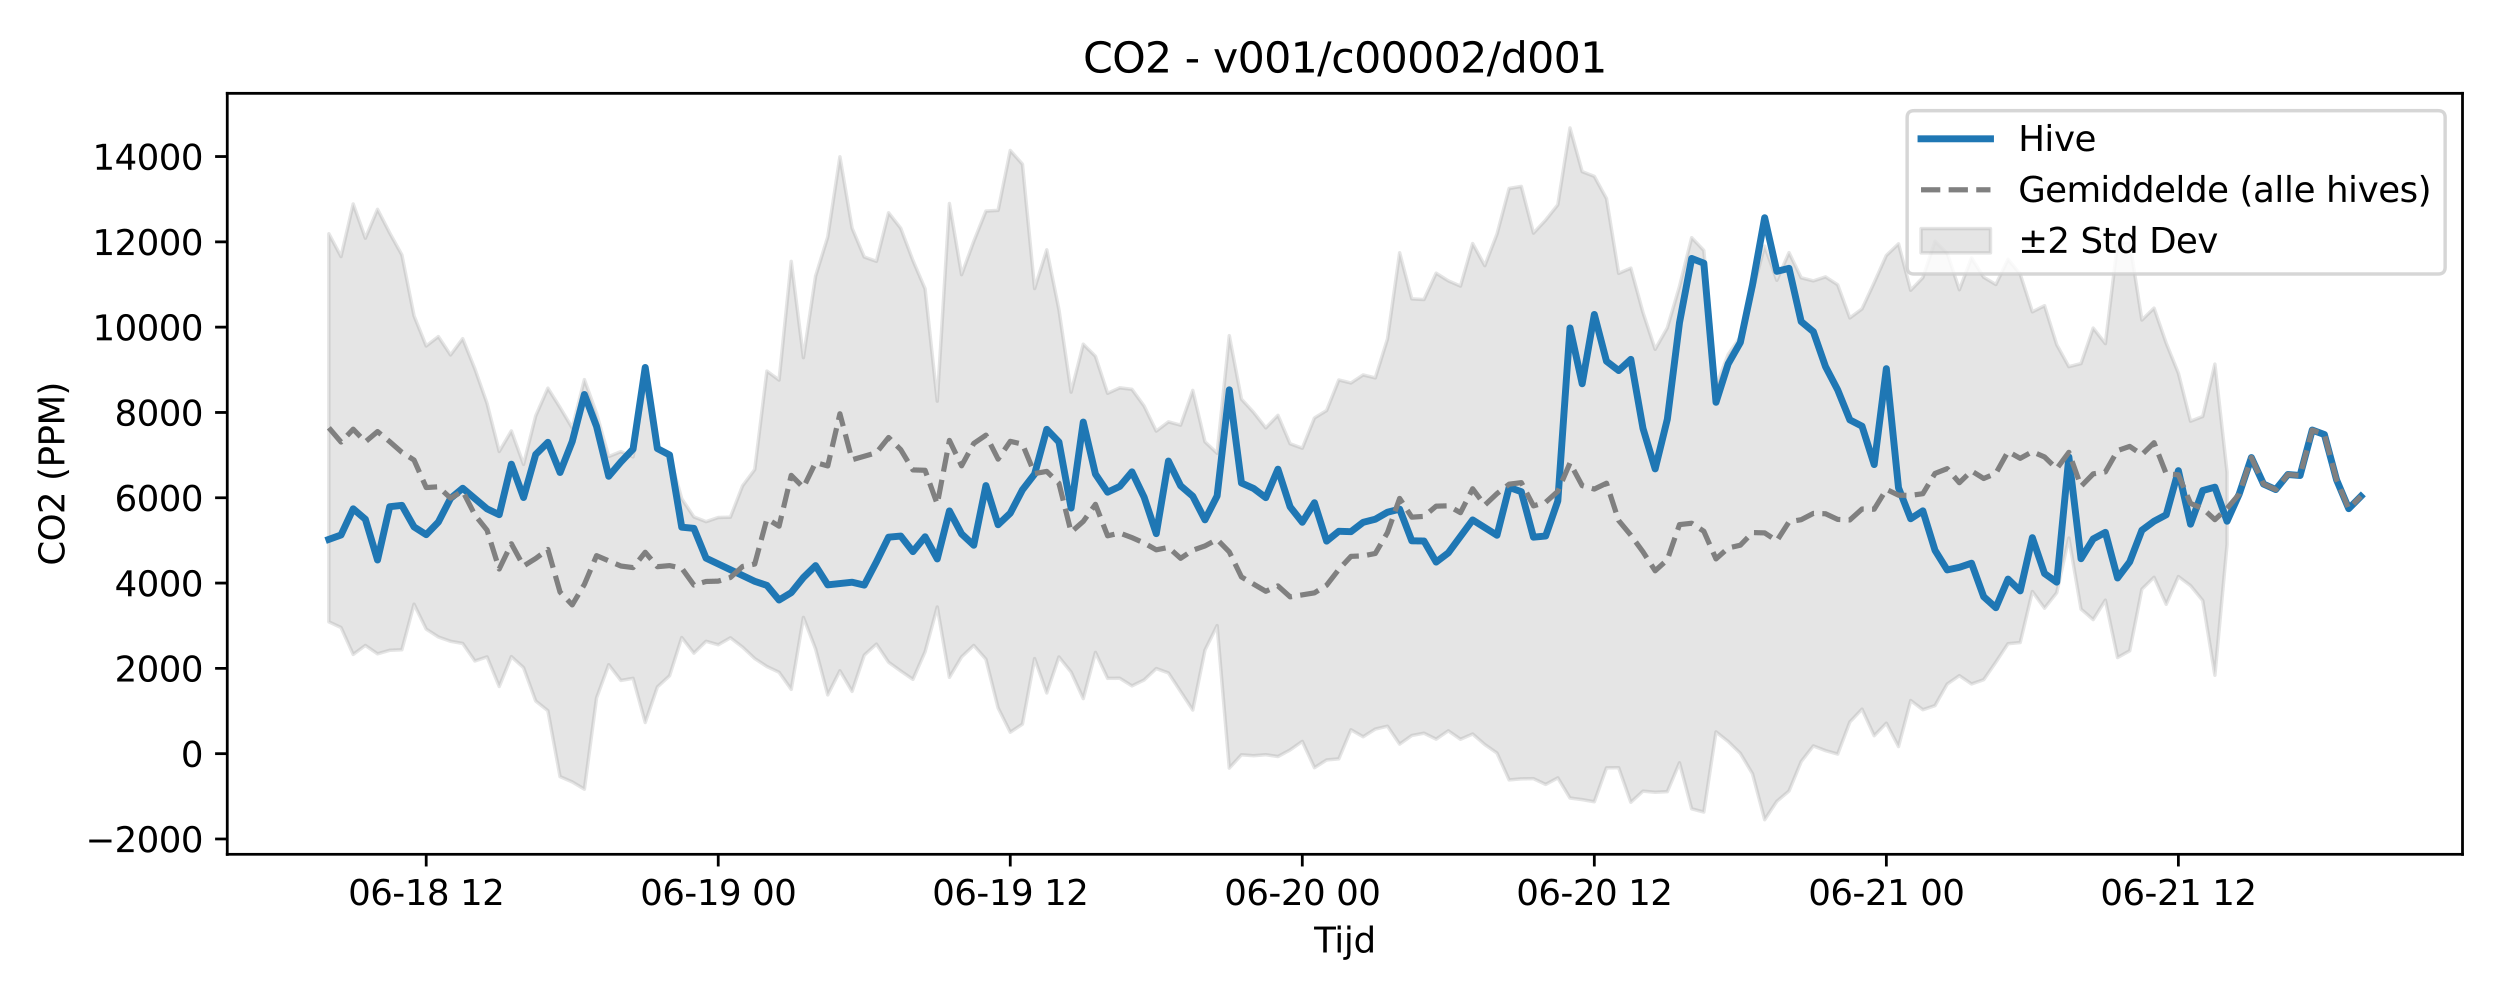 <?xml version="1.0" encoding="utf-8" standalone="no"?>
<!DOCTYPE svg PUBLIC "-//W3C//DTD SVG 1.1//EN"
  "http://www.w3.org/Graphics/SVG/1.1/DTD/svg11.dtd">
<svg xmlns:xlink="http://www.w3.org/1999/xlink" width="720pt" height="288pt" viewBox="0 0 720 288" xmlns="http://www.w3.org/2000/svg" version="1.1">
 <defs>
  <style type="text/css">*{stroke-linejoin: round; stroke-linecap: butt}</style>
 </defs>
 <g id="figure_1">
  <g id="patch_1">
   <path d="M 0 288 
L 720 288 
L 720 0 
L 0 0 
z
" style="fill: #ffffff"/>
  </g>
  <g id="axes_1">
   <g id="patch_2">
    <path d="M 65.45 246.04 
L 709.2 246.04 
L 709.2 26.88 
L 65.45 26.88 
z
" style="fill: #ffffff"/>
   </g>
   <g id="FillBetweenPolyCollection_1">
    <defs>
     <path id="m1cc6219672" d="M 94.711 -220.685 
L 94.711 -108.9 
L 98.216 -107.274 
L 101.72 -99.519 
L 105.224 -102.107 
L 108.729 -99.697 
L 112.233 -100.712 
L 115.737 -100.871 
L 119.242 -113.992 
L 122.746 -106.814 
L 126.251 -104.548 
L 129.755 -103.307 
L 133.259 -102.69 
L 136.764 -97.64 
L 140.268 -98.816 
L 143.772 -90.286 
L 147.277 -98.889 
L 150.781 -95.709 
L 154.285 -86.108 
L 157.79 -83.304 
L 161.294 -64.33 
L 164.798 -62.81 
L 168.303 -60.716 
L 171.807 -87.007 
L 175.312 -96.562 
L 178.816 -92.026 
L 182.32 -92.647 
L 185.825 -79.917 
L 189.329 -90.155 
L 192.833 -93.381 
L 196.338 -104.387 
L 199.842 -99.89 
L 203.346 -103.31 
L 206.851 -102.298 
L 210.355 -104.318 
L 213.859 -101.623 
L 217.364 -98.342 
L 220.868 -96.035 
L 224.372 -94.381 
L 227.877 -89.458 
L 231.381 -110.188 
L 234.886 -101.108 
L 238.39 -87.864 
L 241.894 -94.813 
L 245.399 -88.869 
L 248.903 -99.318 
L 252.407 -102.492 
L 255.912 -97.271 
L 259.416 -94.742 
L 262.92 -92.34 
L 266.425 -100.299 
L 269.929 -113.178 
L 273.433 -92.922 
L 276.938 -98.81 
L 280.442 -102.114 
L 283.947 -98.137 
L 287.451 -84.128 
L 290.955 -77.122 
L 294.46 -79.456 
L 297.964 -98.321 
L 301.468 -88.418 
L 304.973 -98.792 
L 308.477 -94.44 
L 311.981 -86.793 
L 315.486 -100.106 
L 318.99 -92.635 
L 322.494 -92.657 
L 325.999 -90.46 
L 329.503 -92.166 
L 333.007 -95.458 
L 336.512 -94.191 
L 340.016 -88.85 
L 343.521 -83.503 
L 347.025 -100.763 
L 350.529 -107.823 
L 354.034 -66.782 
L 357.538 -70.622 
L 361.042 -70.351 
L 364.547 -70.643 
L 368.051 -70.117 
L 371.555 -72.016 
L 375.06 -74.484 
L 378.564 -66.891 
L 382.068 -69.137 
L 385.573 -69.45 
L 389.077 -77.823 
L 392.582 -75.809 
L 396.086 -78.02 
L 399.59 -78.856 
L 403.095 -73.688 
L 406.599 -76.175 
L 410.103 -76.836 
L 413.608 -75.119 
L 417.112 -77.522 
L 420.616 -75.087 
L 424.121 -76.603 
L 427.625 -73.572 
L 431.129 -71.111 
L 434.634 -63.382 
L 438.138 -63.69 
L 441.643 -63.744 
L 445.147 -62.084 
L 448.651 -63.965 
L 452.156 -58.174 
L 455.66 -57.707 
L 459.164 -57.09 
L 462.669 -66.855 
L 466.173 -66.901 
L 469.677 -56.942 
L 473.182 -60.144 
L 476.686 -59.825 
L 480.19 -60.005 
L 483.695 -68.312 
L 487.199 -55.058 
L 490.703 -54.126 
L 494.208 -77.22 
L 497.712 -74.443 
L 501.217 -71.03 
L 504.721 -65.153 
L 508.225 -51.922 
L 511.73 -57.22 
L 515.234 -60.192 
L 518.738 -68.655 
L 522.243 -73.173 
L 525.747 -71.825 
L 529.251 -70.826 
L 532.756 -80.067 
L 536.26 -83.761 
L 539.764 -76.112 
L 543.269 -79.724 
L 546.773 -72.987 
L 550.278 -86.25 
L 553.782 -83.594 
L 557.286 -84.787 
L 560.791 -90.99 
L 564.295 -93.404 
L 567.799 -91.02 
L 571.304 -92.238 
L 574.808 -97.298 
L 578.312 -102.609 
L 581.817 -102.945 
L 585.321 -117.646 
L 588.825 -112.841 
L 592.33 -117.279 
L 595.834 -133.053 
L 599.338 -112.581 
L 602.843 -109.541 
L 606.347 -115.162 
L 609.852 -98.623 
L 613.356 -100.569 
L 616.86 -118.308 
L 620.365 -121.737 
L 623.869 -113.959 
L 627.373 -121.958 
L 630.878 -119.328 
L 634.382 -115.057 
L 637.886 -93.521 
L 641.391 -131.137 
L 641.391 -152.028 
L 641.391 -152.028 
L 637.886 -183.148 
L 634.382 -168.061 
L 630.878 -166.689 
L 627.373 -180.529 
L 623.869 -189.154 
L 620.365 -199.263 
L 616.86 -195.835 
L 613.356 -218.299 
L 609.852 -217.84 
L 606.347 -189.035 
L 602.843 -193.515 
L 599.338 -183.292 
L 595.834 -182.4 
L 592.33 -188.748 
L 588.825 -199.96 
L 585.321 -198.182 
L 581.817 -209.049 
L 578.312 -213.32 
L 574.808 -206.061 
L 571.304 -208.147 
L 567.799 -213.725 
L 564.295 -204.552 
L 560.791 -215.067 
L 557.286 -218.525 
L 553.782 -208.037 
L 550.278 -204.403 
L 546.773 -217.774 
L 543.269 -214.427 
L 539.764 -206.594 
L 536.26 -199.043 
L 532.756 -196.431 
L 529.251 -205.993 
L 525.747 -208.259 
L 522.243 -207.111 
L 518.738 -208 
L 515.234 -215.246 
L 511.73 -207.271 
L 508.225 -217.131 
L 504.721 -204.091 
L 501.217 -190.948 
L 497.712 -185.904 
L 494.208 -176.853 
L 490.703 -215.869 
L 487.199 -219.55 
L 483.695 -205.518 
L 480.19 -193.594 
L 476.686 -187.394 
L 473.182 -197.992 
L 469.677 -210.779 
L 466.173 -209.283 
L 462.669 -230.812 
L 459.164 -237.208 
L 455.66 -238.574 
L 452.156 -251.158 
L 448.651 -229.032 
L 445.147 -224.623 
L 441.643 -220.861 
L 438.138 -234.317 
L 434.634 -233.734 
L 431.129 -220.563 
L 427.625 -211.488 
L 424.121 -217.871 
L 420.616 -205.603 
L 417.112 -207.131 
L 413.608 -209.327 
L 410.103 -201.73 
L 406.599 -201.941 
L 403.095 -215.213 
L 399.59 -190.36 
L 396.086 -179.17 
L 392.582 -180.019 
L 389.077 -177.707 
L 385.573 -178.568 
L 382.068 -169.781 
L 378.564 -167.624 
L 375.06 -158.917 
L 371.555 -160.196 
L 368.051 -168.396 
L 364.547 -164.771 
L 361.042 -169.237 
L 357.538 -173.055 
L 354.034 -191.33 
L 350.529 -157.454 
L 347.025 -160.769 
L 343.521 -175.57 
L 340.016 -165.557 
L 336.512 -166.512 
L 333.007 -163.847 
L 329.503 -171.07 
L 325.999 -175.883 
L 322.494 -176.315 
L 318.99 -174.734 
L 315.486 -185.392 
L 311.981 -188.879 
L 308.477 -175.056 
L 304.973 -198.828 
L 301.468 -216.058 
L 297.964 -204.907 
L 294.46 -240.73 
L 290.955 -244.666 
L 287.451 -227.414 
L 283.947 -227.214 
L 280.442 -218.474 
L 276.938 -208.888 
L 273.433 -229.395 
L 269.929 -172.447 
L 266.425 -204.82 
L 262.92 -212.987 
L 259.416 -222.248 
L 255.912 -226.72 
L 252.407 -212.741 
L 248.903 -213.986 
L 245.399 -222.311 
L 241.894 -242.85 
L 238.39 -219.754 
L 234.886 -208.466 
L 231.381 -184.981 
L 227.877 -212.728 
L 224.372 -178.537 
L 220.868 -181.132 
L 217.364 -152.774 
L 213.859 -148.083 
L 210.355 -139.049 
L 206.851 -138.96 
L 203.346 -137.768 
L 199.842 -139.125 
L 196.338 -144.354 
L 192.833 -156.83 
L 189.329 -159.434 
L 185.825 -177.973 
L 182.32 -156.415 
L 178.816 -157.945 
L 175.312 -156.517 
L 171.807 -168.943 
L 168.303 -178.677 
L 164.798 -164.768 
L 161.294 -170.642 
L 157.79 -176.21 
L 154.285 -168.219 
L 150.781 -154.255 
L 147.277 -163.899 
L 143.772 -157.967 
L 140.268 -171.814 
L 136.764 -181.747 
L 133.259 -190.466 
L 129.755 -185.769 
L 126.251 -191.064 
L 122.746 -188.365 
L 119.242 -197.025 
L 115.737 -214.601 
L 112.233 -220.907 
L 108.729 -227.721 
L 105.224 -219.393 
L 101.72 -229.263 
L 98.216 -214.11 
L 94.711 -220.685 
z
" style="stroke: #808080; stroke-opacity: 0.2"/>
    </defs>
    <g clip-path="url(#peaf74dece9)">
     <use xlink:href="#m1cc6219672" x="0" y="288" style="fill: #808080; fill-opacity: 0.2; stroke: #808080; stroke-opacity: 0.2"/>
    </g>
   </g>
   <g id="matplotlib.axis_1">
    <g id="xtick_1">
     <g id="line2d_1">
      <defs>
       <path id="md454a88a8e" d="M 0 0 
L 0 3.5 
" style="stroke: #000000; stroke-width: 0.8"/>
      </defs>
      <g>
       <use xlink:href="#md454a88a8e" x="122.746" y="246.04" style="stroke: #000000; stroke-width: 0.8"/>
      </g>
     </g>
     <g id="text_1">
      <!-- 06-18 12 -->
      <g transform="translate(100.266 260.638) scale(0.1 -0.1)">
       <defs>
        <path id="DejaVuSans-30" d="M 2034 4250 
Q 1547 4250 1301 3770 
Q 1056 3291 1056 2328 
Q 1056 1369 1301 889 
Q 1547 409 2034 409 
Q 2525 409 2770 889 
Q 3016 1369 3016 2328 
Q 3016 3291 2770 3770 
Q 2525 4250 2034 4250 
z
M 2034 4750 
Q 2819 4750 3233 4129 
Q 3647 3509 3647 2328 
Q 3647 1150 3233 529 
Q 2819 -91 2034 -91 
Q 1250 -91 836 529 
Q 422 1150 422 2328 
Q 422 3509 836 4129 
Q 1250 4750 2034 4750 
z
" transform="scale(0.016)"/>
        <path id="DejaVuSans-36" d="M 2113 2584 
Q 1688 2584 1439 2293 
Q 1191 2003 1191 1497 
Q 1191 994 1439 701 
Q 1688 409 2113 409 
Q 2538 409 2786 701 
Q 3034 994 3034 1497 
Q 3034 2003 2786 2293 
Q 2538 2584 2113 2584 
z
M 3366 4563 
L 3366 3988 
Q 3128 4100 2886 4159 
Q 2644 4219 2406 4219 
Q 1781 4219 1451 3797 
Q 1122 3375 1075 2522 
Q 1259 2794 1537 2939 
Q 1816 3084 2150 3084 
Q 2853 3084 3261 2657 
Q 3669 2231 3669 1497 
Q 3669 778 3244 343 
Q 2819 -91 2113 -91 
Q 1303 -91 875 529 
Q 447 1150 447 2328 
Q 447 3434 972 4092 
Q 1497 4750 2381 4750 
Q 2619 4750 2861 4703 
Q 3103 4656 3366 4563 
z
" transform="scale(0.016)"/>
        <path id="DejaVuSans-2d" d="M 313 2009 
L 1997 2009 
L 1997 1497 
L 313 1497 
L 313 2009 
z
" transform="scale(0.016)"/>
        <path id="DejaVuSans-31" d="M 794 531 
L 1825 531 
L 1825 4091 
L 703 3866 
L 703 4441 
L 1819 4666 
L 2450 4666 
L 2450 531 
L 3481 531 
L 3481 0 
L 794 0 
L 794 531 
z
" transform="scale(0.016)"/>
        <path id="DejaVuSans-38" d="M 2034 2216 
Q 1584 2216 1326 1975 
Q 1069 1734 1069 1313 
Q 1069 891 1326 650 
Q 1584 409 2034 409 
Q 2484 409 2743 651 
Q 3003 894 3003 1313 
Q 3003 1734 2745 1975 
Q 2488 2216 2034 2216 
z
M 1403 2484 
Q 997 2584 770 2862 
Q 544 3141 544 3541 
Q 544 4100 942 4425 
Q 1341 4750 2034 4750 
Q 2731 4750 3128 4425 
Q 3525 4100 3525 3541 
Q 3525 3141 3298 2862 
Q 3072 2584 2669 2484 
Q 3125 2378 3379 2068 
Q 3634 1759 3634 1313 
Q 3634 634 3220 271 
Q 2806 -91 2034 -91 
Q 1263 -91 848 271 
Q 434 634 434 1313 
Q 434 1759 690 2068 
Q 947 2378 1403 2484 
z
M 1172 3481 
Q 1172 3119 1398 2916 
Q 1625 2713 2034 2713 
Q 2441 2713 2670 2916 
Q 2900 3119 2900 3481 
Q 2900 3844 2670 4047 
Q 2441 4250 2034 4250 
Q 1625 4250 1398 4047 
Q 1172 3844 1172 3481 
z
" transform="scale(0.016)"/>
        <path id="DejaVuSans-20" transform="scale(0.016)"/>
        <path id="DejaVuSans-32" d="M 1228 531 
L 3431 531 
L 3431 0 
L 469 0 
L 469 531 
Q 828 903 1448 1529 
Q 2069 2156 2228 2338 
Q 2531 2678 2651 2914 
Q 2772 3150 2772 3378 
Q 2772 3750 2511 3984 
Q 2250 4219 1831 4219 
Q 1534 4219 1204 4116 
Q 875 4013 500 3803 
L 500 4441 
Q 881 4594 1212 4672 
Q 1544 4750 1819 4750 
Q 2544 4750 2975 4387 
Q 3406 4025 3406 3419 
Q 3406 3131 3298 2873 
Q 3191 2616 2906 2266 
Q 2828 2175 2409 1742 
Q 1991 1309 1228 531 
z
" transform="scale(0.016)"/>
       </defs>
       <use xlink:href="#DejaVuSans-30"/>
       <use xlink:href="#DejaVuSans-36" transform="translate(63.623 0)"/>
       <use xlink:href="#DejaVuSans-2d" transform="translate(127.246 0)"/>
       <use xlink:href="#DejaVuSans-31" transform="translate(163.33 0)"/>
       <use xlink:href="#DejaVuSans-38" transform="translate(226.953 0)"/>
       <use xlink:href="#DejaVuSans-20" transform="translate(290.576 0)"/>
       <use xlink:href="#DejaVuSans-31" transform="translate(322.363 0)"/>
       <use xlink:href="#DejaVuSans-32" transform="translate(385.986 0)"/>
      </g>
     </g>
    </g>
    <g id="xtick_2">
     <g id="line2d_2">
      <g>
       <use xlink:href="#md454a88a8e" x="206.851" y="246.04" style="stroke: #000000; stroke-width: 0.8"/>
      </g>
     </g>
     <g id="text_2">
      <!-- 06-19 00 -->
      <g transform="translate(184.37 260.638) scale(0.1 -0.1)">
       <defs>
        <path id="DejaVuSans-39" d="M 703 97 
L 703 672 
Q 941 559 1184 500 
Q 1428 441 1663 441 
Q 2288 441 2617 861 
Q 2947 1281 2994 2138 
Q 2813 1869 2534 1725 
Q 2256 1581 1919 1581 
Q 1219 1581 811 2004 
Q 403 2428 403 3163 
Q 403 3881 828 4315 
Q 1253 4750 1959 4750 
Q 2769 4750 3195 4129 
Q 3622 3509 3622 2328 
Q 3622 1225 3098 567 
Q 2575 -91 1691 -91 
Q 1453 -91 1209 -44 
Q 966 3 703 97 
z
M 1959 2075 
Q 2384 2075 2632 2365 
Q 2881 2656 2881 3163 
Q 2881 3666 2632 3958 
Q 2384 4250 1959 4250 
Q 1534 4250 1286 3958 
Q 1038 3666 1038 3163 
Q 1038 2656 1286 2365 
Q 1534 2075 1959 2075 
z
" transform="scale(0.016)"/>
       </defs>
       <use xlink:href="#DejaVuSans-30"/>
       <use xlink:href="#DejaVuSans-36" transform="translate(63.623 0)"/>
       <use xlink:href="#DejaVuSans-2d" transform="translate(127.246 0)"/>
       <use xlink:href="#DejaVuSans-31" transform="translate(163.33 0)"/>
       <use xlink:href="#DejaVuSans-39" transform="translate(226.953 0)"/>
       <use xlink:href="#DejaVuSans-20" transform="translate(290.576 0)"/>
       <use xlink:href="#DejaVuSans-30" transform="translate(322.363 0)"/>
       <use xlink:href="#DejaVuSans-30" transform="translate(385.986 0)"/>
      </g>
     </g>
    </g>
    <g id="xtick_3">
     <g id="line2d_3">
      <g>
       <use xlink:href="#md454a88a8e" x="290.955" y="246.04" style="stroke: #000000; stroke-width: 0.8"/>
      </g>
     </g>
     <g id="text_3">
      <!-- 06-19 12 -->
      <g transform="translate(268.475 260.638) scale(0.1 -0.1)">
       <use xlink:href="#DejaVuSans-30"/>
       <use xlink:href="#DejaVuSans-36" transform="translate(63.623 0)"/>
       <use xlink:href="#DejaVuSans-2d" transform="translate(127.246 0)"/>
       <use xlink:href="#DejaVuSans-31" transform="translate(163.33 0)"/>
       <use xlink:href="#DejaVuSans-39" transform="translate(226.953 0)"/>
       <use xlink:href="#DejaVuSans-20" transform="translate(290.576 0)"/>
       <use xlink:href="#DejaVuSans-31" transform="translate(322.363 0)"/>
       <use xlink:href="#DejaVuSans-32" transform="translate(385.986 0)"/>
      </g>
     </g>
    </g>
    <g id="xtick_4">
     <g id="line2d_4">
      <g>
       <use xlink:href="#md454a88a8e" x="375.06" y="246.04" style="stroke: #000000; stroke-width: 0.8"/>
      </g>
     </g>
     <g id="text_4">
      <!-- 06-20 00 -->
      <g transform="translate(352.579 260.638) scale(0.1 -0.1)">
       <use xlink:href="#DejaVuSans-30"/>
       <use xlink:href="#DejaVuSans-36" transform="translate(63.623 0)"/>
       <use xlink:href="#DejaVuSans-2d" transform="translate(127.246 0)"/>
       <use xlink:href="#DejaVuSans-32" transform="translate(163.33 0)"/>
       <use xlink:href="#DejaVuSans-30" transform="translate(226.953 0)"/>
       <use xlink:href="#DejaVuSans-20" transform="translate(290.576 0)"/>
       <use xlink:href="#DejaVuSans-30" transform="translate(322.363 0)"/>
       <use xlink:href="#DejaVuSans-30" transform="translate(385.986 0)"/>
      </g>
     </g>
    </g>
    <g id="xtick_5">
     <g id="line2d_5">
      <g>
       <use xlink:href="#md454a88a8e" x="459.164" y="246.04" style="stroke: #000000; stroke-width: 0.8"/>
      </g>
     </g>
     <g id="text_5">
      <!-- 06-20 12 -->
      <g transform="translate(436.684 260.638) scale(0.1 -0.1)">
       <use xlink:href="#DejaVuSans-30"/>
       <use xlink:href="#DejaVuSans-36" transform="translate(63.623 0)"/>
       <use xlink:href="#DejaVuSans-2d" transform="translate(127.246 0)"/>
       <use xlink:href="#DejaVuSans-32" transform="translate(163.33 0)"/>
       <use xlink:href="#DejaVuSans-30" transform="translate(226.953 0)"/>
       <use xlink:href="#DejaVuSans-20" transform="translate(290.576 0)"/>
       <use xlink:href="#DejaVuSans-31" transform="translate(322.363 0)"/>
       <use xlink:href="#DejaVuSans-32" transform="translate(385.986 0)"/>
      </g>
     </g>
    </g>
    <g id="xtick_6">
     <g id="line2d_6">
      <g>
       <use xlink:href="#md454a88a8e" x="543.269" y="246.04" style="stroke: #000000; stroke-width: 0.8"/>
      </g>
     </g>
     <g id="text_6">
      <!-- 06-21 00 -->
      <g transform="translate(520.788 260.638) scale(0.1 -0.1)">
       <use xlink:href="#DejaVuSans-30"/>
       <use xlink:href="#DejaVuSans-36" transform="translate(63.623 0)"/>
       <use xlink:href="#DejaVuSans-2d" transform="translate(127.246 0)"/>
       <use xlink:href="#DejaVuSans-32" transform="translate(163.33 0)"/>
       <use xlink:href="#DejaVuSans-31" transform="translate(226.953 0)"/>
       <use xlink:href="#DejaVuSans-20" transform="translate(290.576 0)"/>
       <use xlink:href="#DejaVuSans-30" transform="translate(322.363 0)"/>
       <use xlink:href="#DejaVuSans-30" transform="translate(385.986 0)"/>
      </g>
     </g>
    </g>
    <g id="xtick_7">
     <g id="line2d_7">
      <g>
       <use xlink:href="#md454a88a8e" x="627.373" y="246.04" style="stroke: #000000; stroke-width: 0.8"/>
      </g>
     </g>
     <g id="text_7">
      <!-- 06-21 12 -->
      <g transform="translate(604.893 260.638) scale(0.1 -0.1)">
       <use xlink:href="#DejaVuSans-30"/>
       <use xlink:href="#DejaVuSans-36" transform="translate(63.623 0)"/>
       <use xlink:href="#DejaVuSans-2d" transform="translate(127.246 0)"/>
       <use xlink:href="#DejaVuSans-32" transform="translate(163.33 0)"/>
       <use xlink:href="#DejaVuSans-31" transform="translate(226.953 0)"/>
       <use xlink:href="#DejaVuSans-20" transform="translate(290.576 0)"/>
       <use xlink:href="#DejaVuSans-31" transform="translate(322.363 0)"/>
       <use xlink:href="#DejaVuSans-32" transform="translate(385.986 0)"/>
      </g>
     </g>
    </g>
    <g id="text_8">
     <!-- Tijd -->
     <g transform="translate(378.475 274.317) scale(0.1 -0.1)">
      <defs>
       <path id="DejaVuSans-54" d="M -19 4666 
L 3928 4666 
L 3928 4134 
L 2272 4134 
L 2272 0 
L 1638 0 
L 1638 4134 
L -19 4134 
L -19 4666 
z
" transform="scale(0.016)"/>
       <path id="DejaVuSans-69" d="M 603 3500 
L 1178 3500 
L 1178 0 
L 603 0 
L 603 3500 
z
M 603 4863 
L 1178 4863 
L 1178 4134 
L 603 4134 
L 603 4863 
z
" transform="scale(0.016)"/>
       <path id="DejaVuSans-6a" d="M 603 3500 
L 1178 3500 
L 1178 -63 
Q 1178 -731 923 -1031 
Q 669 -1331 103 -1331 
L -116 -1331 
L -116 -844 
L 38 -844 
Q 366 -844 484 -692 
Q 603 -541 603 -63 
L 603 3500 
z
M 603 4863 
L 1178 4863 
L 1178 4134 
L 603 4134 
L 603 4863 
z
" transform="scale(0.016)"/>
       <path id="DejaVuSans-64" d="M 2906 2969 
L 2906 4863 
L 3481 4863 
L 3481 0 
L 2906 0 
L 2906 525 
Q 2725 213 2448 61 
Q 2172 -91 1784 -91 
Q 1150 -91 751 415 
Q 353 922 353 1747 
Q 353 2572 751 3078 
Q 1150 3584 1784 3584 
Q 2172 3584 2448 3432 
Q 2725 3281 2906 2969 
z
M 947 1747 
Q 947 1113 1208 752 
Q 1469 391 1925 391 
Q 2381 391 2643 752 
Q 2906 1113 2906 1747 
Q 2906 2381 2643 2742 
Q 2381 3103 1925 3103 
Q 1469 3103 1208 2742 
Q 947 2381 947 1747 
z
" transform="scale(0.016)"/>
      </defs>
      <use xlink:href="#DejaVuSans-54"/>
      <use xlink:href="#DejaVuSans-69" transform="translate(57.959 0)"/>
      <use xlink:href="#DejaVuSans-6a" transform="translate(85.742 0)"/>
      <use xlink:href="#DejaVuSans-64" transform="translate(113.525 0)"/>
     </g>
    </g>
   </g>
   <g id="matplotlib.axis_2">
    <g id="ytick_1">
     <g id="line2d_8">
      <defs>
       <path id="ma8591772b5" d="M 0 0 
L -3.5 0 
" style="stroke: #000000; stroke-width: 0.8"/>
      </defs>
      <g>
       <use xlink:href="#ma8591772b5" x="65.45" y="241.622" style="stroke: #000000; stroke-width: 0.8"/>
      </g>
     </g>
     <g id="text_9">
      <!-- −2000 -->
      <g transform="translate(24.62 245.421) scale(0.1 -0.1)">
       <defs>
        <path id="DejaVuSans-2212" d="M 678 2272 
L 4684 2272 
L 4684 1741 
L 678 1741 
L 678 2272 
z
" transform="scale(0.016)"/>
       </defs>
       <use xlink:href="#DejaVuSans-2212"/>
       <use xlink:href="#DejaVuSans-32" transform="translate(83.789 0)"/>
       <use xlink:href="#DejaVuSans-30" transform="translate(147.412 0)"/>
       <use xlink:href="#DejaVuSans-30" transform="translate(211.035 0)"/>
       <use xlink:href="#DejaVuSans-30" transform="translate(274.658 0)"/>
      </g>
     </g>
    </g>
    <g id="ytick_2">
     <g id="line2d_9">
      <g>
       <use xlink:href="#ma8591772b5" x="65.45" y="217.055" style="stroke: #000000; stroke-width: 0.8"/>
      </g>
     </g>
     <g id="text_10">
      <!-- 0 -->
      <g transform="translate(52.087 220.854) scale(0.1 -0.1)">
       <use xlink:href="#DejaVuSans-30"/>
      </g>
     </g>
    </g>
    <g id="ytick_3">
     <g id="line2d_10">
      <g>
       <use xlink:href="#ma8591772b5" x="65.45" y="192.488" style="stroke: #000000; stroke-width: 0.8"/>
      </g>
     </g>
     <g id="text_11">
      <!-- 2000 -->
      <g transform="translate(33 196.288) scale(0.1 -0.1)">
       <use xlink:href="#DejaVuSans-32"/>
       <use xlink:href="#DejaVuSans-30" transform="translate(63.623 0)"/>
       <use xlink:href="#DejaVuSans-30" transform="translate(127.246 0)"/>
       <use xlink:href="#DejaVuSans-30" transform="translate(190.869 0)"/>
      </g>
     </g>
    </g>
    <g id="ytick_4">
     <g id="line2d_11">
      <g>
       <use xlink:href="#ma8591772b5" x="65.45" y="167.922" style="stroke: #000000; stroke-width: 0.8"/>
      </g>
     </g>
     <g id="text_12">
      <!-- 4000 -->
      <g transform="translate(33 171.721) scale(0.1 -0.1)">
       <defs>
        <path id="DejaVuSans-34" d="M 2419 4116 
L 825 1625 
L 2419 1625 
L 2419 4116 
z
M 2253 4666 
L 3047 4666 
L 3047 1625 
L 3713 1625 
L 3713 1100 
L 3047 1100 
L 3047 0 
L 2419 0 
L 2419 1100 
L 313 1100 
L 313 1709 
L 2253 4666 
z
" transform="scale(0.016)"/>
       </defs>
       <use xlink:href="#DejaVuSans-34"/>
       <use xlink:href="#DejaVuSans-30" transform="translate(63.623 0)"/>
       <use xlink:href="#DejaVuSans-30" transform="translate(127.246 0)"/>
       <use xlink:href="#DejaVuSans-30" transform="translate(190.869 0)"/>
      </g>
     </g>
    </g>
    <g id="ytick_5">
     <g id="line2d_12">
      <g>
       <use xlink:href="#ma8591772b5" x="65.45" y="143.355" style="stroke: #000000; stroke-width: 0.8"/>
      </g>
     </g>
     <g id="text_13">
      <!-- 6000 -->
      <g transform="translate(33 147.154) scale(0.1 -0.1)">
       <use xlink:href="#DejaVuSans-36"/>
       <use xlink:href="#DejaVuSans-30" transform="translate(63.623 0)"/>
       <use xlink:href="#DejaVuSans-30" transform="translate(127.246 0)"/>
       <use xlink:href="#DejaVuSans-30" transform="translate(190.869 0)"/>
      </g>
     </g>
    </g>
    <g id="ytick_6">
     <g id="line2d_13">
      <g>
       <use xlink:href="#ma8591772b5" x="65.45" y="118.788" style="stroke: #000000; stroke-width: 0.8"/>
      </g>
     </g>
     <g id="text_14">
      <!-- 8000 -->
      <g transform="translate(33 122.587) scale(0.1 -0.1)">
       <use xlink:href="#DejaVuSans-38"/>
       <use xlink:href="#DejaVuSans-30" transform="translate(63.623 0)"/>
       <use xlink:href="#DejaVuSans-30" transform="translate(127.246 0)"/>
       <use xlink:href="#DejaVuSans-30" transform="translate(190.869 0)"/>
      </g>
     </g>
    </g>
    <g id="ytick_7">
     <g id="line2d_14">
      <g>
       <use xlink:href="#ma8591772b5" x="65.45" y="94.221" style="stroke: #000000; stroke-width: 0.8"/>
      </g>
     </g>
     <g id="text_15">
      <!-- 10000 -->
      <g transform="translate(26.637 98.02) scale(0.1 -0.1)">
       <use xlink:href="#DejaVuSans-31"/>
       <use xlink:href="#DejaVuSans-30" transform="translate(63.623 0)"/>
       <use xlink:href="#DejaVuSans-30" transform="translate(127.246 0)"/>
       <use xlink:href="#DejaVuSans-30" transform="translate(190.869 0)"/>
       <use xlink:href="#DejaVuSans-30" transform="translate(254.492 0)"/>
      </g>
     </g>
    </g>
    <g id="ytick_8">
     <g id="line2d_15">
      <g>
       <use xlink:href="#ma8591772b5" x="65.45" y="69.654" style="stroke: #000000; stroke-width: 0.8"/>
      </g>
     </g>
     <g id="text_16">
      <!-- 12000 -->
      <g transform="translate(26.637 73.454) scale(0.1 -0.1)">
       <use xlink:href="#DejaVuSans-31"/>
       <use xlink:href="#DejaVuSans-32" transform="translate(63.623 0)"/>
       <use xlink:href="#DejaVuSans-30" transform="translate(127.246 0)"/>
       <use xlink:href="#DejaVuSans-30" transform="translate(190.869 0)"/>
       <use xlink:href="#DejaVuSans-30" transform="translate(254.492 0)"/>
      </g>
     </g>
    </g>
    <g id="ytick_9">
     <g id="line2d_16">
      <g>
       <use xlink:href="#ma8591772b5" x="65.45" y="45.088" style="stroke: #000000; stroke-width: 0.8"/>
      </g>
     </g>
     <g id="text_17">
      <!-- 14000 -->
      <g transform="translate(26.637 48.887) scale(0.1 -0.1)">
       <use xlink:href="#DejaVuSans-31"/>
       <use xlink:href="#DejaVuSans-34" transform="translate(63.623 0)"/>
       <use xlink:href="#DejaVuSans-30" transform="translate(127.246 0)"/>
       <use xlink:href="#DejaVuSans-30" transform="translate(190.869 0)"/>
       <use xlink:href="#DejaVuSans-30" transform="translate(254.492 0)"/>
      </g>
     </g>
    </g>
    <g id="text_18">
     <!-- CO2 (PPM) -->
     <g transform="translate(18.541 162.903) rotate(-90) scale(0.1 -0.1)">
      <defs>
       <path id="DejaVuSans-43" d="M 4122 4306 
L 4122 3641 
Q 3803 3938 3442 4084 
Q 3081 4231 2675 4231 
Q 1875 4231 1450 3742 
Q 1025 3253 1025 2328 
Q 1025 1406 1450 917 
Q 1875 428 2675 428 
Q 3081 428 3442 575 
Q 3803 722 4122 1019 
L 4122 359 
Q 3791 134 3420 21 
Q 3050 -91 2638 -91 
Q 1578 -91 968 557 
Q 359 1206 359 2328 
Q 359 3453 968 4101 
Q 1578 4750 2638 4750 
Q 3056 4750 3426 4639 
Q 3797 4528 4122 4306 
z
" transform="scale(0.016)"/>
       <path id="DejaVuSans-4f" d="M 2522 4238 
Q 1834 4238 1429 3725 
Q 1025 3213 1025 2328 
Q 1025 1447 1429 934 
Q 1834 422 2522 422 
Q 3209 422 3611 934 
Q 4013 1447 4013 2328 
Q 4013 3213 3611 3725 
Q 3209 4238 2522 4238 
z
M 2522 4750 
Q 3503 4750 4090 4092 
Q 4678 3434 4678 2328 
Q 4678 1225 4090 567 
Q 3503 -91 2522 -91 
Q 1538 -91 948 565 
Q 359 1222 359 2328 
Q 359 3434 948 4092 
Q 1538 4750 2522 4750 
z
" transform="scale(0.016)"/>
       <path id="DejaVuSans-28" d="M 1984 4856 
Q 1566 4138 1362 3434 
Q 1159 2731 1159 2009 
Q 1159 1288 1364 580 
Q 1569 -128 1984 -844 
L 1484 -844 
Q 1016 -109 783 600 
Q 550 1309 550 2009 
Q 550 2706 781 3412 
Q 1013 4119 1484 4856 
L 1984 4856 
z
" transform="scale(0.016)"/>
       <path id="DejaVuSans-50" d="M 1259 4147 
L 1259 2394 
L 2053 2394 
Q 2494 2394 2734 2622 
Q 2975 2850 2975 3272 
Q 2975 3691 2734 3919 
Q 2494 4147 2053 4147 
L 1259 4147 
z
M 628 4666 
L 2053 4666 
Q 2838 4666 3239 4311 
Q 3641 3956 3641 3272 
Q 3641 2581 3239 2228 
Q 2838 1875 2053 1875 
L 1259 1875 
L 1259 0 
L 628 0 
L 628 4666 
z
" transform="scale(0.016)"/>
       <path id="DejaVuSans-4d" d="M 628 4666 
L 1569 4666 
L 2759 1491 
L 3956 4666 
L 4897 4666 
L 4897 0 
L 4281 0 
L 4281 4097 
L 3078 897 
L 2444 897 
L 1241 4097 
L 1241 0 
L 628 0 
L 628 4666 
z
" transform="scale(0.016)"/>
       <path id="DejaVuSans-29" d="M 513 4856 
L 1013 4856 
Q 1481 4119 1714 3412 
Q 1947 2706 1947 2009 
Q 1947 1309 1714 600 
Q 1481 -109 1013 -844 
L 513 -844 
Q 928 -128 1133 580 
Q 1338 1288 1338 2009 
Q 1338 2731 1133 3434 
Q 928 4138 513 4856 
z
" transform="scale(0.016)"/>
      </defs>
      <use xlink:href="#DejaVuSans-43"/>
      <use xlink:href="#DejaVuSans-4f" transform="translate(69.824 0)"/>
      <use xlink:href="#DejaVuSans-32" transform="translate(148.535 0)"/>
      <use xlink:href="#DejaVuSans-20" transform="translate(212.158 0)"/>
      <use xlink:href="#DejaVuSans-28" transform="translate(243.945 0)"/>
      <use xlink:href="#DejaVuSans-50" transform="translate(282.959 0)"/>
      <use xlink:href="#DejaVuSans-50" transform="translate(343.262 0)"/>
      <use xlink:href="#DejaVuSans-4d" transform="translate(403.564 0)"/>
      <use xlink:href="#DejaVuSans-29" transform="translate(489.844 0)"/>
     </g>
    </g>
   </g>
   <g id="line2d_17">
    <path d="M 94.711 155.343 
L 98.216 154.078 
L 101.72 146.544 
L 105.224 149.542 
L 108.729 161.276 
L 112.233 145.934 
L 115.737 145.545 
L 119.242 151.748 
L 122.746 153.984 
L 126.251 150.348 
L 129.755 143.539 
L 133.259 140.62 
L 140.268 146.553 
L 143.772 148.223 
L 147.277 133.688 
L 150.781 143.281 
L 154.285 130.879 
L 157.79 127.39 
L 161.294 136.071 
L 164.798 127.165 
L 168.303 113.617 
L 171.807 122.825 
L 175.312 137.164 
L 178.816 133.037 
L 182.32 129.344 
L 185.825 105.837 
L 189.329 129.184 
L 192.833 131.03 
L 196.338 151.83 
L 199.842 152.166 
L 203.346 160.748 
L 217.364 167.418 
L 220.868 168.593 
L 224.372 172.806 
L 227.877 170.679 
L 231.381 166.325 
L 234.886 162.898 
L 238.39 168.437 
L 245.399 167.68 
L 248.903 168.511 
L 252.407 161.829 
L 255.912 154.705 
L 259.416 154.385 
L 262.92 158.869 
L 266.425 154.594 
L 269.929 160.969 
L 273.433 147.15 
L 276.938 153.763 
L 280.442 157.026 
L 283.947 139.85 
L 287.451 151.118 
L 290.955 147.801 
L 294.46 141.082 
L 297.964 136.538 
L 301.468 123.652 
L 304.973 127.3 
L 308.477 146.323 
L 311.981 121.56 
L 315.486 136.538 
L 318.99 141.75 
L 322.494 140.083 
L 325.999 135.899 
L 329.503 143.187 
L 333.007 153.689 
L 336.512 132.787 
L 340.016 139.899 
L 343.521 142.917 
L 347.025 149.709 
L 350.529 142.839 
L 354.034 112.278 
L 357.538 139.105 
L 361.042 140.677 
L 364.547 143.322 
L 368.051 135.133 
L 371.555 145.967 
L 375.06 150.414 
L 378.564 144.792 
L 382.068 155.843 
L 385.573 153.01 
L 389.077 153.12 
L 392.582 150.43 
L 396.086 149.537 
L 399.59 147.519 
L 403.095 146.634 
L 406.599 155.755 
L 410.103 155.81 
L 413.608 161.878 
L 417.112 159.229 
L 424.121 149.742 
L 431.129 154.152 
L 434.634 140.352 
L 438.138 141.615 
L 441.643 154.705 
L 445.147 154.369 
L 448.651 144.264 
L 452.156 94.459 
L 455.66 110.517 
L 459.164 90.569 
L 462.669 104.032 
L 466.173 106.718 
L 469.677 103.499 
L 473.182 123.386 
L 476.686 135.033 
L 480.19 120.741 
L 483.695 92.936 
L 487.199 74.437 
L 490.703 75.796 
L 494.208 115.856 
L 497.712 104.801 
L 501.217 98.627 
L 504.721 82.04 
L 508.225 62.714 
L 511.73 78.15 
L 515.234 77.282 
L 518.738 92.608 
L 522.243 95.523 
L 525.747 105.583 
L 529.251 112.29 
L 532.756 120.929 
L 536.26 122.743 
L 539.764 133.794 
L 543.269 106.181 
L 546.773 140.485 
L 550.278 149.398 
L 553.782 147.126 
L 557.286 158.492 
L 560.791 164.134 
L 564.295 163.393 
L 567.799 162.204 
L 571.304 171.858 
L 574.808 175.017 
L 578.312 166.783 
L 581.817 170.176 
L 585.321 154.852 
L 588.825 165.17 
L 592.33 167.66 
L 595.834 131.6 
L 599.338 160.908 
L 602.843 155.208 
L 606.347 153.321 
L 609.852 166.46 
L 613.356 161.823 
L 616.86 152.709 
L 620.365 150.127 
L 623.869 148.26 
L 627.373 135.555 
L 630.878 150.962 
L 634.382 141.271 
L 637.886 140.309 
L 641.391 150.111 
L 644.895 142.278 
L 648.399 131.784 
L 651.904 139.412 
L 655.408 140.992 
L 658.913 136.66 
L 662.417 136.943 
L 665.921 123.857 
L 669.426 125.145 
L 672.93 138.192 
L 676.434 146.491 
L 679.939 142.949 
L 679.939 142.949 
" clip-path="url(#peaf74dece9)" style="fill: none; stroke: #1f77b4; stroke-width: 2; stroke-linecap: square"/>
   </g>
   <g id="line2d_18">
    <path d="M 94.711 123.208 
L 98.216 127.308 
L 101.72 123.609 
L 105.224 127.25 
L 108.729 124.291 
L 112.233 127.19 
L 115.737 130.264 
L 119.242 132.491 
L 122.746 140.411 
L 126.251 140.194 
L 129.755 143.462 
L 133.259 141.422 
L 136.764 148.307 
L 140.268 152.685 
L 143.772 163.874 
L 147.277 156.606 
L 150.781 163.018 
L 154.285 160.836 
L 157.79 158.243 
L 161.294 170.514 
L 164.798 174.211 
L 168.303 168.303 
L 171.807 160.025 
L 178.816 163.015 
L 182.32 163.469 
L 185.825 159.055 
L 189.329 163.205 
L 192.833 162.895 
L 196.338 163.629 
L 199.842 168.492 
L 203.346 167.461 
L 206.851 167.371 
L 210.355 166.317 
L 213.859 163.147 
L 217.364 162.442 
L 220.868 149.416 
L 224.372 151.541 
L 227.877 136.907 
L 231.381 140.416 
L 234.886 133.213 
L 238.39 134.191 
L 241.894 119.169 
L 245.399 132.41 
L 252.407 130.384 
L 255.912 126.005 
L 259.416 129.505 
L 262.92 135.337 
L 266.425 135.441 
L 269.929 145.187 
L 273.433 126.842 
L 276.938 134.151 
L 280.442 127.706 
L 283.947 125.325 
L 287.451 132.229 
L 290.955 127.106 
L 294.46 127.907 
L 297.964 136.386 
L 301.468 135.762 
L 304.973 139.19 
L 308.477 153.252 
L 311.981 150.164 
L 315.486 145.251 
L 318.99 154.315 
L 322.494 153.514 
L 325.999 154.829 
L 329.503 156.382 
L 333.007 158.348 
L 336.512 157.649 
L 340.016 160.797 
L 343.521 158.463 
L 347.025 157.234 
L 350.529 155.361 
L 354.034 158.944 
L 357.538 166.162 
L 364.547 170.293 
L 368.051 168.743 
L 371.555 171.894 
L 378.564 170.743 
L 382.068 168.541 
L 385.573 163.991 
L 389.077 160.235 
L 392.582 160.086 
L 396.086 159.405 
L 399.59 153.392 
L 403.095 143.55 
L 406.599 148.942 
L 410.103 148.717 
L 413.608 145.777 
L 417.112 145.673 
L 420.616 147.655 
L 424.121 140.763 
L 427.625 145.47 
L 431.129 142.163 
L 434.634 139.442 
L 438.138 138.997 
L 441.643 145.697 
L 445.147 144.646 
L 448.651 141.501 
L 452.156 133.334 
L 455.66 139.86 
L 459.164 140.851 
L 462.669 139.167 
L 466.173 149.908 
L 469.677 154.139 
L 473.182 158.932 
L 476.686 164.39 
L 480.19 161.201 
L 483.695 151.085 
L 487.199 150.696 
L 490.703 153.002 
L 494.208 160.964 
L 497.712 157.827 
L 501.217 157.011 
L 504.721 153.378 
L 508.225 153.474 
L 511.73 155.754 
L 515.234 150.281 
L 518.738 149.673 
L 522.243 147.858 
L 525.747 147.958 
L 529.251 149.59 
L 532.756 149.751 
L 536.26 146.598 
L 539.764 146.647 
L 543.269 140.924 
L 546.773 142.619 
L 550.278 142.673 
L 553.782 142.184 
L 557.286 136.344 
L 560.791 134.972 
L 564.295 139.022 
L 567.799 135.628 
L 571.304 137.808 
L 574.808 136.321 
L 578.312 130.036 
L 581.817 132.003 
L 585.321 130.086 
L 588.825 131.6 
L 592.33 134.986 
L 595.834 130.274 
L 599.338 140.063 
L 602.843 136.472 
L 606.347 135.901 
L 609.852 129.768 
L 613.356 128.566 
L 616.86 130.929 
L 620.365 127.5 
L 623.869 136.443 
L 627.373 136.757 
L 630.878 144.992 
L 634.382 146.441 
L 637.886 149.666 
L 641.391 146.417 
L 644.895 142.278 
L 648.399 131.784 
L 651.904 139.412 
L 655.408 140.992 
L 658.913 136.66 
L 662.417 136.943 
L 665.921 123.857 
L 669.426 125.145 
L 672.93 138.192 
L 676.434 146.491 
L 679.939 142.949 
L 679.939 142.949 
" clip-path="url(#peaf74dece9)" style="fill: none; stroke-dasharray: 5.55,2.4; stroke-dashoffset: 0; stroke: #808080; stroke-width: 1.5"/>
   </g>
   <g id="patch_3">
    <path d="M 65.45 246.04 
L 65.45 26.88 
" style="fill: none; stroke: #000000; stroke-width: 0.8; stroke-linejoin: miter; stroke-linecap: square"/>
   </g>
   <g id="patch_4">
    <path d="M 709.2 246.04 
L 709.2 26.88 
" style="fill: none; stroke: #000000; stroke-width: 0.8; stroke-linejoin: miter; stroke-linecap: square"/>
   </g>
   <g id="patch_5">
    <path d="M 65.45 246.04 
L 709.2 246.04 
" style="fill: none; stroke: #000000; stroke-width: 0.8; stroke-linejoin: miter; stroke-linecap: square"/>
   </g>
   <g id="patch_6">
    <path d="M 65.45 26.88 
L 709.2 26.88 
" style="fill: none; stroke: #000000; stroke-width: 0.8; stroke-linejoin: miter; stroke-linecap: square"/>
   </g>
   <g id="text_19">
    <!-- CO2 - v001/c00002/d001 -->
    <g transform="translate(311.922 20.88) scale(0.12 -0.12)">
     <defs>
      <path id="DejaVuSans-76" d="M 191 3500 
L 800 3500 
L 1894 563 
L 2988 3500 
L 3597 3500 
L 2284 0 
L 1503 0 
L 191 3500 
z
" transform="scale(0.016)"/>
      <path id="DejaVuSans-2f" d="M 1625 4666 
L 2156 4666 
L 531 -594 
L 0 -594 
L 1625 4666 
z
" transform="scale(0.016)"/>
      <path id="DejaVuSans-63" d="M 3122 3366 
L 3122 2828 
Q 2878 2963 2633 3030 
Q 2388 3097 2138 3097 
Q 1578 3097 1268 2742 
Q 959 2388 959 1747 
Q 959 1106 1268 751 
Q 1578 397 2138 397 
Q 2388 397 2633 464 
Q 2878 531 3122 666 
L 3122 134 
Q 2881 22 2623 -34 
Q 2366 -91 2075 -91 
Q 1284 -91 818 406 
Q 353 903 353 1747 
Q 353 2603 823 3093 
Q 1294 3584 2113 3584 
Q 2378 3584 2631 3529 
Q 2884 3475 3122 3366 
z
" transform="scale(0.016)"/>
     </defs>
     <use xlink:href="#DejaVuSans-43"/>
     <use xlink:href="#DejaVuSans-4f" transform="translate(69.824 0)"/>
     <use xlink:href="#DejaVuSans-32" transform="translate(148.535 0)"/>
     <use xlink:href="#DejaVuSans-20" transform="translate(212.158 0)"/>
     <use xlink:href="#DejaVuSans-2d" transform="translate(243.945 0)"/>
     <use xlink:href="#DejaVuSans-20" transform="translate(280.029 0)"/>
     <use xlink:href="#DejaVuSans-76" transform="translate(311.816 0)"/>
     <use xlink:href="#DejaVuSans-30" transform="translate(370.996 0)"/>
     <use xlink:href="#DejaVuSans-30" transform="translate(434.619 0)"/>
     <use xlink:href="#DejaVuSans-31" transform="translate(498.242 0)"/>
     <use xlink:href="#DejaVuSans-2f" transform="translate(561.865 0)"/>
     <use xlink:href="#DejaVuSans-63" transform="translate(595.557 0)"/>
     <use xlink:href="#DejaVuSans-30" transform="translate(650.537 0)"/>
     <use xlink:href="#DejaVuSans-30" transform="translate(714.16 0)"/>
     <use xlink:href="#DejaVuSans-30" transform="translate(777.783 0)"/>
     <use xlink:href="#DejaVuSans-30" transform="translate(841.406 0)"/>
     <use xlink:href="#DejaVuSans-32" transform="translate(905.029 0)"/>
     <use xlink:href="#DejaVuSans-2f" transform="translate(968.652 0)"/>
     <use xlink:href="#DejaVuSans-64" transform="translate(1002.344 0)"/>
     <use xlink:href="#DejaVuSans-30" transform="translate(1065.82 0)"/>
     <use xlink:href="#DejaVuSans-30" transform="translate(1129.443 0)"/>
     <use xlink:href="#DejaVuSans-31" transform="translate(1193.066 0)"/>
    </g>
   </g>
   <g id="legend_1">
    <g id="patch_7">
     <path d="M 551.256 78.914 
L 702.2 78.914 
Q 704.2 78.914 704.2 76.914 
L 704.2 33.88 
Q 704.2 31.88 702.2 31.88 
L 551.256 31.88 
Q 549.256 31.88 549.256 33.88 
L 549.256 76.914 
Q 549.256 78.914 551.256 78.914 
z
" style="fill: #ffffff; opacity: 0.8; stroke: #cccccc; stroke-linejoin: miter"/>
    </g>
    <g id="line2d_19">
     <path d="M 553.256 39.978 
L 563.256 39.978 
L 573.256 39.978 
" style="fill: none; stroke: #1f77b4; stroke-width: 2; stroke-linecap: square"/>
    </g>
    <g id="text_20">
     <!-- Hive -->
     <g transform="translate(581.256 43.478) scale(0.1 -0.1)">
      <defs>
       <path id="DejaVuSans-48" d="M 628 4666 
L 1259 4666 
L 1259 2753 
L 3553 2753 
L 3553 4666 
L 4184 4666 
L 4184 0 
L 3553 0 
L 3553 2222 
L 1259 2222 
L 1259 0 
L 628 0 
L 628 4666 
z
" transform="scale(0.016)"/>
       <path id="DejaVuSans-65" d="M 3597 1894 
L 3597 1613 
L 953 1613 
Q 991 1019 1311 708 
Q 1631 397 2203 397 
Q 2534 397 2845 478 
Q 3156 559 3463 722 
L 3463 178 
Q 3153 47 2828 -22 
Q 2503 -91 2169 -91 
Q 1331 -91 842 396 
Q 353 884 353 1716 
Q 353 2575 817 3079 
Q 1281 3584 2069 3584 
Q 2775 3584 3186 3129 
Q 3597 2675 3597 1894 
z
M 3022 2063 
Q 3016 2534 2758 2815 
Q 2500 3097 2075 3097 
Q 1594 3097 1305 2825 
Q 1016 2553 972 2059 
L 3022 2063 
z
" transform="scale(0.016)"/>
      </defs>
      <use xlink:href="#DejaVuSans-48"/>
      <use xlink:href="#DejaVuSans-69" transform="translate(75.195 0)"/>
      <use xlink:href="#DejaVuSans-76" transform="translate(102.979 0)"/>
      <use xlink:href="#DejaVuSans-65" transform="translate(162.158 0)"/>
     </g>
    </g>
    <g id="line2d_20">
     <path d="M 553.256 54.657 
L 563.256 54.657 
L 573.256 54.657 
" style="fill: none; stroke-dasharray: 5.55,2.4; stroke-dashoffset: 0; stroke: #808080; stroke-width: 1.5"/>
    </g>
    <g id="text_21">
     <!-- Gemiddelde (alle hives) -->
     <g transform="translate(581.256 58.157) scale(0.1 -0.1)">
      <defs>
       <path id="DejaVuSans-47" d="M 3809 666 
L 3809 1919 
L 2778 1919 
L 2778 2438 
L 4434 2438 
L 4434 434 
Q 4069 175 3628 42 
Q 3188 -91 2688 -91 
Q 1594 -91 976 548 
Q 359 1188 359 2328 
Q 359 3472 976 4111 
Q 1594 4750 2688 4750 
Q 3144 4750 3555 4637 
Q 3966 4525 4313 4306 
L 4313 3634 
Q 3963 3931 3569 4081 
Q 3175 4231 2741 4231 
Q 1884 4231 1454 3753 
Q 1025 3275 1025 2328 
Q 1025 1384 1454 906 
Q 1884 428 2741 428 
Q 3075 428 3337 486 
Q 3600 544 3809 666 
z
" transform="scale(0.016)"/>
       <path id="DejaVuSans-6d" d="M 3328 2828 
Q 3544 3216 3844 3400 
Q 4144 3584 4550 3584 
Q 5097 3584 5394 3201 
Q 5691 2819 5691 2113 
L 5691 0 
L 5113 0 
L 5113 2094 
Q 5113 2597 4934 2840 
Q 4756 3084 4391 3084 
Q 3944 3084 3684 2787 
Q 3425 2491 3425 1978 
L 3425 0 
L 2847 0 
L 2847 2094 
Q 2847 2600 2669 2842 
Q 2491 3084 2119 3084 
Q 1678 3084 1418 2786 
Q 1159 2488 1159 1978 
L 1159 0 
L 581 0 
L 581 3500 
L 1159 3500 
L 1159 2956 
Q 1356 3278 1631 3431 
Q 1906 3584 2284 3584 
Q 2666 3584 2933 3390 
Q 3200 3197 3328 2828 
z
" transform="scale(0.016)"/>
       <path id="DejaVuSans-6c" d="M 603 4863 
L 1178 4863 
L 1178 0 
L 603 0 
L 603 4863 
z
" transform="scale(0.016)"/>
       <path id="DejaVuSans-61" d="M 2194 1759 
Q 1497 1759 1228 1600 
Q 959 1441 959 1056 
Q 959 750 1161 570 
Q 1363 391 1709 391 
Q 2188 391 2477 730 
Q 2766 1069 2766 1631 
L 2766 1759 
L 2194 1759 
z
M 3341 1997 
L 3341 0 
L 2766 0 
L 2766 531 
Q 2569 213 2275 61 
Q 1981 -91 1556 -91 
Q 1019 -91 701 211 
Q 384 513 384 1019 
Q 384 1609 779 1909 
Q 1175 2209 1959 2209 
L 2766 2209 
L 2766 2266 
Q 2766 2663 2505 2880 
Q 2244 3097 1772 3097 
Q 1472 3097 1187 3025 
Q 903 2953 641 2809 
L 641 3341 
Q 956 3463 1253 3523 
Q 1550 3584 1831 3584 
Q 2591 3584 2966 3190 
Q 3341 2797 3341 1997 
z
" transform="scale(0.016)"/>
       <path id="DejaVuSans-68" d="M 3513 2113 
L 3513 0 
L 2938 0 
L 2938 2094 
Q 2938 2591 2744 2837 
Q 2550 3084 2163 3084 
Q 1697 3084 1428 2787 
Q 1159 2491 1159 1978 
L 1159 0 
L 581 0 
L 581 4863 
L 1159 4863 
L 1159 2956 
Q 1366 3272 1645 3428 
Q 1925 3584 2291 3584 
Q 2894 3584 3203 3211 
Q 3513 2838 3513 2113 
z
" transform="scale(0.016)"/>
       <path id="DejaVuSans-73" d="M 2834 3397 
L 2834 2853 
Q 2591 2978 2328 3040 
Q 2066 3103 1784 3103 
Q 1356 3103 1142 2972 
Q 928 2841 928 2578 
Q 928 2378 1081 2264 
Q 1234 2150 1697 2047 
L 1894 2003 
Q 2506 1872 2764 1633 
Q 3022 1394 3022 966 
Q 3022 478 2636 193 
Q 2250 -91 1575 -91 
Q 1294 -91 989 -36 
Q 684 19 347 128 
L 347 722 
Q 666 556 975 473 
Q 1284 391 1588 391 
Q 1994 391 2212 530 
Q 2431 669 2431 922 
Q 2431 1156 2273 1281 
Q 2116 1406 1581 1522 
L 1381 1569 
Q 847 1681 609 1914 
Q 372 2147 372 2553 
Q 372 3047 722 3315 
Q 1072 3584 1716 3584 
Q 2034 3584 2315 3537 
Q 2597 3491 2834 3397 
z
" transform="scale(0.016)"/>
      </defs>
      <use xlink:href="#DejaVuSans-47"/>
      <use xlink:href="#DejaVuSans-65" transform="translate(77.49 0)"/>
      <use xlink:href="#DejaVuSans-6d" transform="translate(139.014 0)"/>
      <use xlink:href="#DejaVuSans-69" transform="translate(236.426 0)"/>
      <use xlink:href="#DejaVuSans-64" transform="translate(264.209 0)"/>
      <use xlink:href="#DejaVuSans-64" transform="translate(327.686 0)"/>
      <use xlink:href="#DejaVuSans-65" transform="translate(391.162 0)"/>
      <use xlink:href="#DejaVuSans-6c" transform="translate(452.686 0)"/>
      <use xlink:href="#DejaVuSans-64" transform="translate(480.469 0)"/>
      <use xlink:href="#DejaVuSans-65" transform="translate(543.945 0)"/>
      <use xlink:href="#DejaVuSans-20" transform="translate(605.469 0)"/>
      <use xlink:href="#DejaVuSans-28" transform="translate(637.256 0)"/>
      <use xlink:href="#DejaVuSans-61" transform="translate(676.27 0)"/>
      <use xlink:href="#DejaVuSans-6c" transform="translate(737.549 0)"/>
      <use xlink:href="#DejaVuSans-6c" transform="translate(765.332 0)"/>
      <use xlink:href="#DejaVuSans-65" transform="translate(793.115 0)"/>
      <use xlink:href="#DejaVuSans-20" transform="translate(854.639 0)"/>
      <use xlink:href="#DejaVuSans-68" transform="translate(886.426 0)"/>
      <use xlink:href="#DejaVuSans-69" transform="translate(949.805 0)"/>
      <use xlink:href="#DejaVuSans-76" transform="translate(977.588 0)"/>
      <use xlink:href="#DejaVuSans-65" transform="translate(1036.768 0)"/>
      <use xlink:href="#DejaVuSans-73" transform="translate(1098.291 0)"/>
      <use xlink:href="#DejaVuSans-29" transform="translate(1150.391 0)"/>
     </g>
    </g>
    <g id="patch_8">
     <path d="M 553.256 72.835 
L 573.256 72.835 
L 573.256 65.835 
L 553.256 65.835 
z
" style="fill: #808080; fill-opacity: 0.2; stroke: #808080; stroke-opacity: 0.2; stroke-linejoin: miter"/>
    </g>
    <g id="text_22">
     <!-- ±2 Std Dev -->
     <g transform="translate(581.256 72.835) scale(0.1 -0.1)">
      <defs>
       <path id="DejaVuSans-b1" d="M 2944 4013 
L 2944 2803 
L 4684 2803 
L 4684 2272 
L 2944 2272 
L 2944 1063 
L 2419 1063 
L 2419 2272 
L 678 2272 
L 678 2803 
L 2419 2803 
L 2419 4013 
L 2944 4013 
z
M 678 531 
L 4684 531 
L 4684 0 
L 678 0 
L 678 531 
z
" transform="scale(0.016)"/>
       <path id="DejaVuSans-53" d="M 3425 4513 
L 3425 3897 
Q 3066 4069 2747 4153 
Q 2428 4238 2131 4238 
Q 1616 4238 1336 4038 
Q 1056 3838 1056 3469 
Q 1056 3159 1242 3001 
Q 1428 2844 1947 2747 
L 2328 2669 
Q 3034 2534 3370 2195 
Q 3706 1856 3706 1288 
Q 3706 609 3251 259 
Q 2797 -91 1919 -91 
Q 1588 -91 1214 -16 
Q 841 59 441 206 
L 441 856 
Q 825 641 1194 531 
Q 1563 422 1919 422 
Q 2459 422 2753 634 
Q 3047 847 3047 1241 
Q 3047 1584 2836 1778 
Q 2625 1972 2144 2069 
L 1759 2144 
Q 1053 2284 737 2584 
Q 422 2884 422 3419 
Q 422 4038 858 4394 
Q 1294 4750 2059 4750 
Q 2388 4750 2728 4690 
Q 3069 4631 3425 4513 
z
" transform="scale(0.016)"/>
       <path id="DejaVuSans-74" d="M 1172 4494 
L 1172 3500 
L 2356 3500 
L 2356 3053 
L 1172 3053 
L 1172 1153 
Q 1172 725 1289 603 
Q 1406 481 1766 481 
L 2356 481 
L 2356 0 
L 1766 0 
Q 1100 0 847 248 
Q 594 497 594 1153 
L 594 3053 
L 172 3053 
L 172 3500 
L 594 3500 
L 594 4494 
L 1172 4494 
z
" transform="scale(0.016)"/>
       <path id="DejaVuSans-44" d="M 1259 4147 
L 1259 519 
L 2022 519 
Q 2988 519 3436 956 
Q 3884 1394 3884 2338 
Q 3884 3275 3436 3711 
Q 2988 4147 2022 4147 
L 1259 4147 
z
M 628 4666 
L 1925 4666 
Q 3281 4666 3915 4102 
Q 4550 3538 4550 2338 
Q 4550 1131 3912 565 
Q 3275 0 1925 0 
L 628 0 
L 628 4666 
z
" transform="scale(0.016)"/>
      </defs>
      <use xlink:href="#DejaVuSans-b1"/>
      <use xlink:href="#DejaVuSans-32" transform="translate(83.789 0)"/>
      <use xlink:href="#DejaVuSans-20" transform="translate(147.412 0)"/>
      <use xlink:href="#DejaVuSans-53" transform="translate(179.199 0)"/>
      <use xlink:href="#DejaVuSans-74" transform="translate(242.676 0)"/>
      <use xlink:href="#DejaVuSans-64" transform="translate(281.885 0)"/>
      <use xlink:href="#DejaVuSans-20" transform="translate(345.361 0)"/>
      <use xlink:href="#DejaVuSans-44" transform="translate(377.148 0)"/>
      <use xlink:href="#DejaVuSans-65" transform="translate(454.15 0)"/>
      <use xlink:href="#DejaVuSans-76" transform="translate(515.674 0)"/>
     </g>
    </g>
   </g>
  </g>
 </g>
 <defs>
  <clipPath id="peaf74dece9">
   <rect x="65.45" y="26.88" width="643.75" height="219.16"/>
  </clipPath>
 </defs>
</svg>
